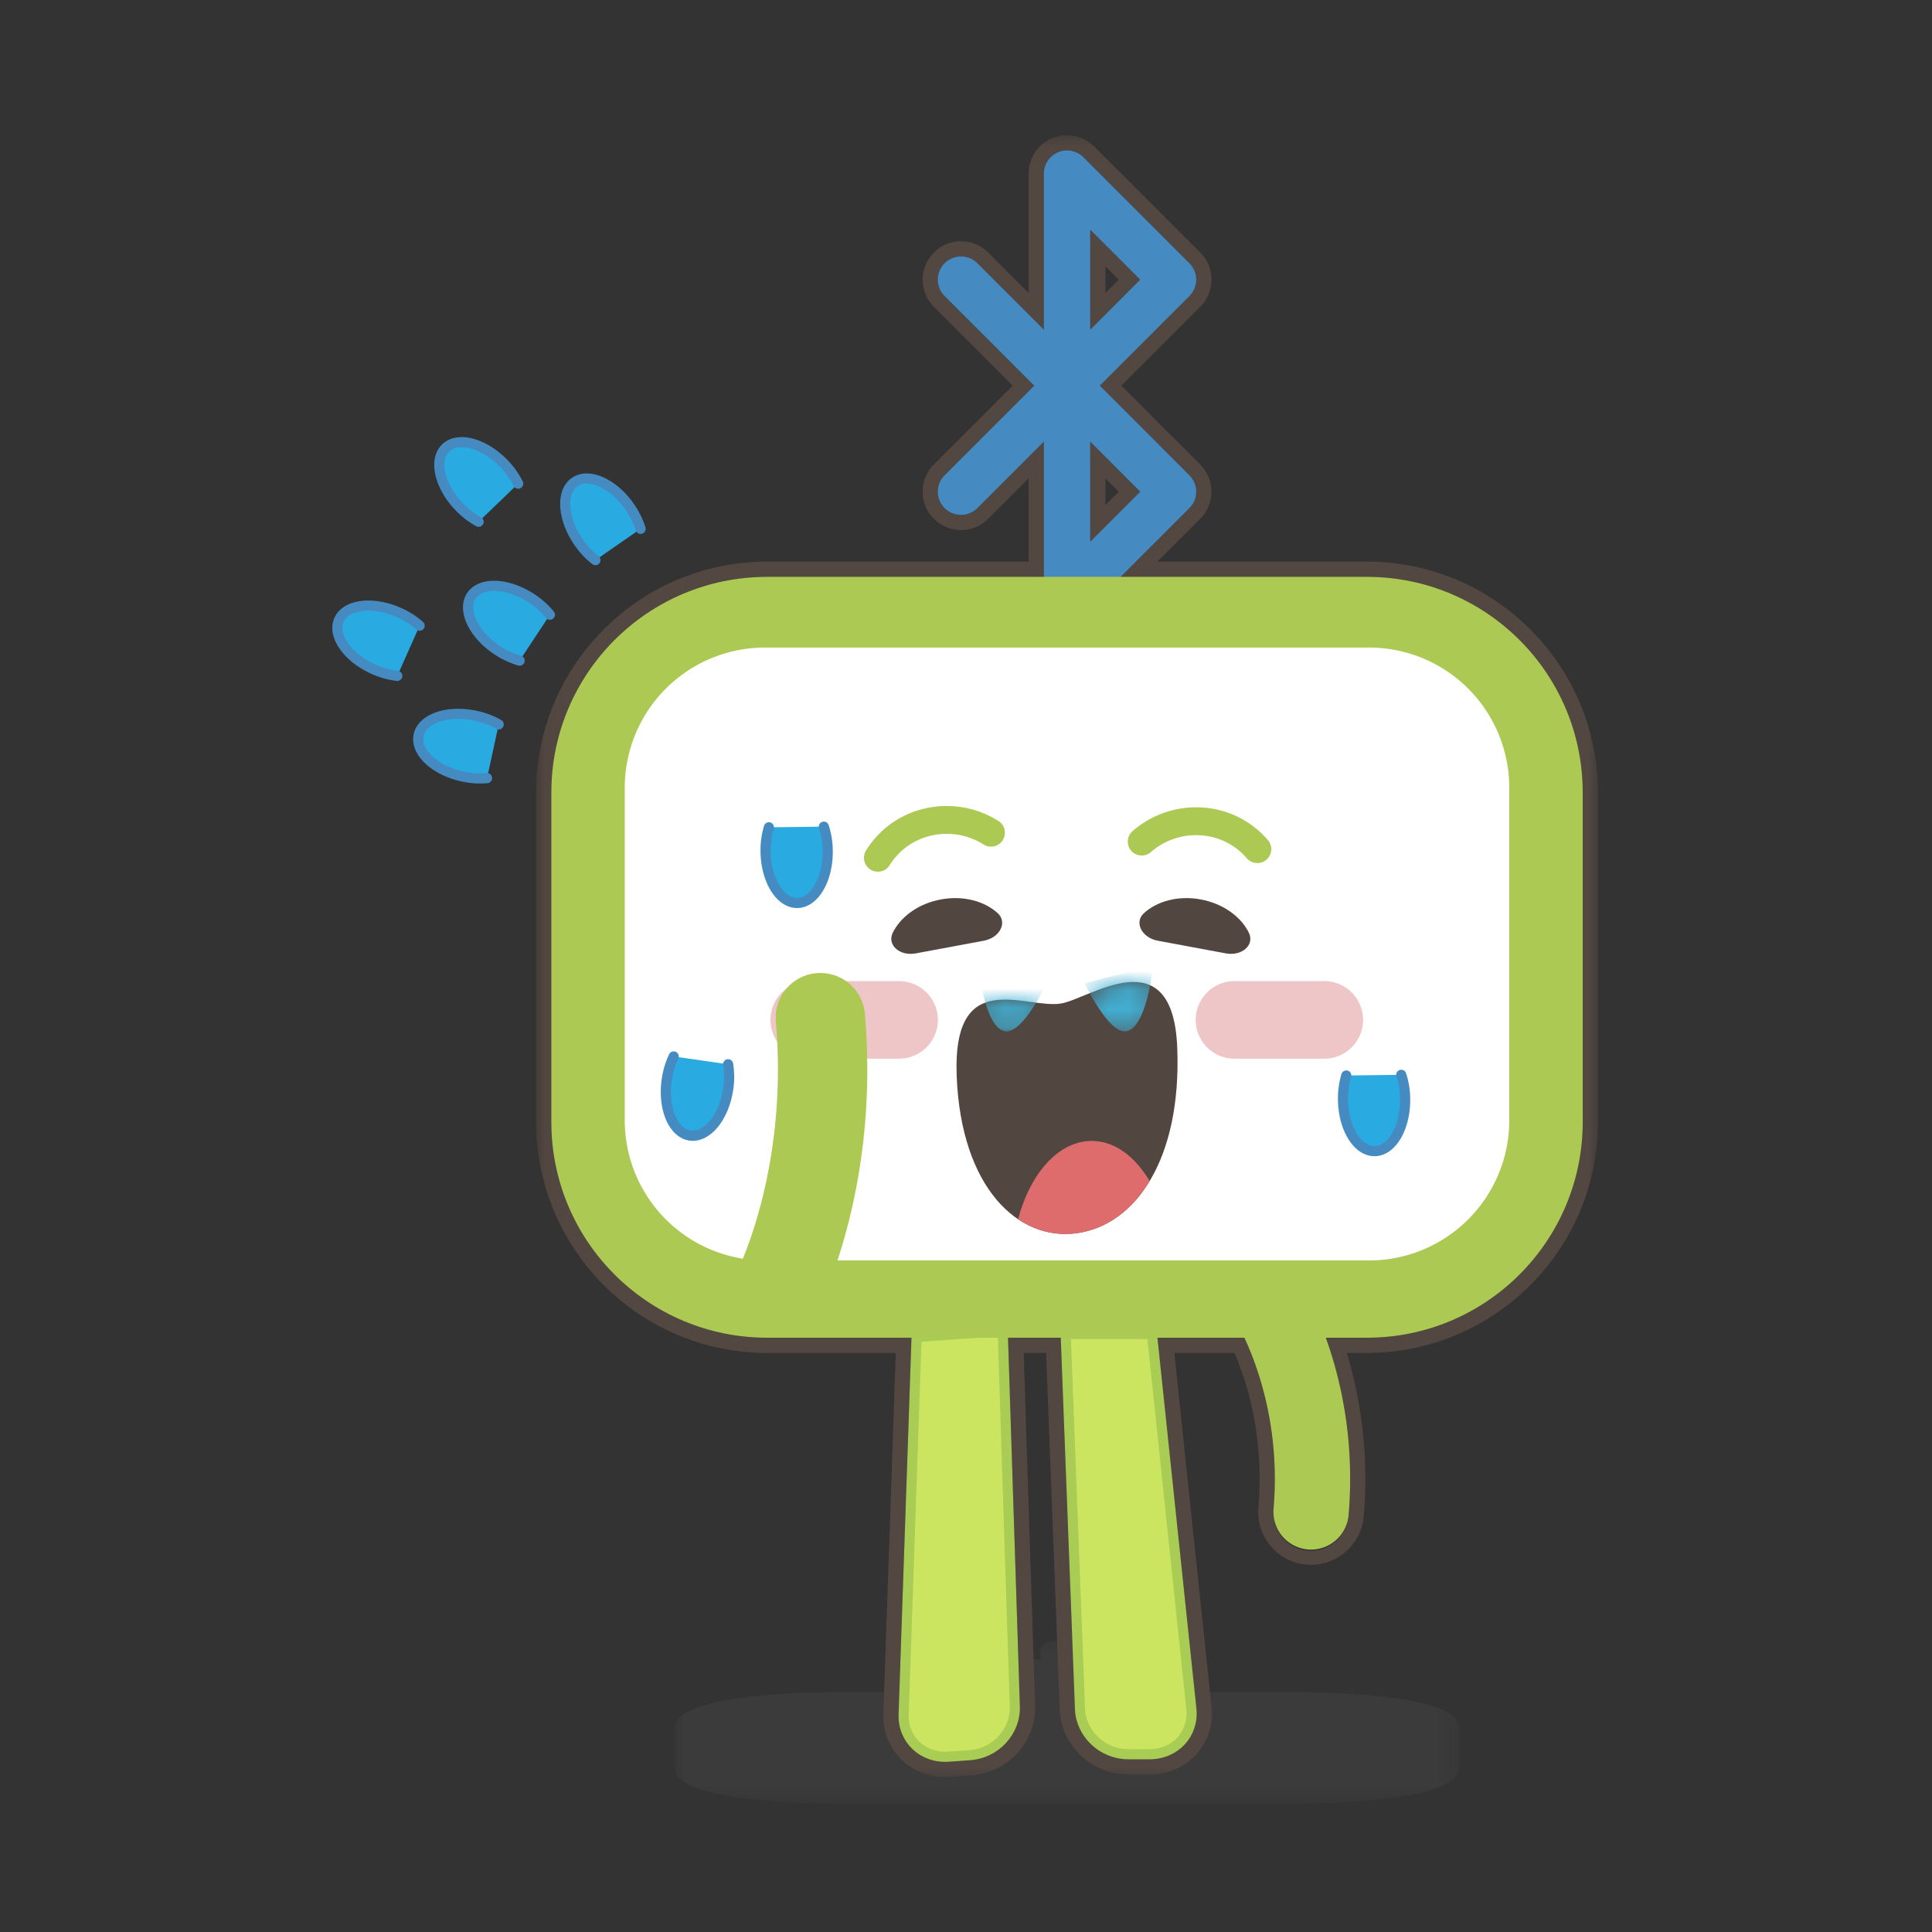 <svg width="100" height="100" viewBox="0 0 100 100" xmlns="http://www.w3.org/2000/svg" xmlns:xlink="http://www.w3.org/1999/xlink"><rect x="0" y="0" width="100" height="100" fill="#333333" stroke="none"/><defs><path id="a" d="M40.635 8.5H.023V.016h40.612V8.5z"/><path id="c" d="M55.009.039H.049v84.98h54.96z"/><path d="M3.789.315a2 2 0 0 0-1.02-.25C1.941.065 1.02.433.246.75v1.873h3.543V.315z" id="e"/><path d="M3.672.294c-.272-.02-.56-.06-.858-.1C1.88.067.873-.06.129.413v1.308h3.543V.294z" id="g"/></defs><g fill="none" fill-rule="evenodd"><g transform="translate(34.9 84.861)"><mask id="b" fill="#fff"><use xlink:href="#a"/></mask><path d="M31.858 2.715h-6.08a.639.639 0 0 0 .002-.054c0-.314-.224-.51-.667-.582l-.538-.09.538-.088c.443-.073.667-.269.667-.582 0-.314-.224-.51-.667-.582L21.038.066a5.108 5.108 0 0 0-1.084-.037c-.325.022-1.002.068-1.002.619v.416L16.964.737a5.156 5.156 0 0 0-1.419 0c-.443.073-.668.268-.668.582 0 .313.225.51.668.582l.538.089-.538.089c-.443.072-.668.268-.668.582l.003.054H8.8c-2.06 0-8.777.133-8.777 1.85V6.65C.023 8.367 6.741 8.5 8.8 8.5h23.058c2.059 0 8.777-.133 8.777-1.85V4.565c0-1.717-6.718-1.85-8.777-1.85" fill-opacity=".3" fill="#4D4D4D" mask="url(#b)"/></g><g transform="translate(27.7 6.961)"><mask id="d" fill="#fff"><use xlink:href="#c"/></mask><path d="M29.517 19.177V17.8l.688.69-.688.688zm0-10.975V6.824l.688.69-.688.688zM27.529.04a1.982 1.982 0 0 0-1.987 1.988v6.176l-2.095-2.095a1.974 1.974 0 0 0-1.405-.582 1.99 1.99 0 0 0-1.405 3.393l4.08 4.08-4.082 4.082a1.99 1.99 0 0 0 1.406 3.393c.53 0 1.03-.207 1.405-.582l2.094-2.095v4.31H12.003C5.41 22.109.049 27.471.049 34.062v17.05c0 6.59 5.362 11.953 11.954 11.953h6.662l-.641 18.682a3.123 3.123 0 0 0 .952 2.385 3.203 3.203 0 0 0 2.238.887c.082 0 .165-.003.249-.009l1.117-.078c1.877-.133 3.355-1.742 3.296-3.589l-.59-18.278h1.161l.706 18.476c.07 1.844 1.657 3.344 3.538 3.344h1.12c.948 0 1.807-.374 2.417-1.052a3.114 3.114 0 0 0 .78-2.441l-1.925-18.327h3.115c.674 1.58 1.544 4.406 1.237 7.998a2.716 2.716 0 0 0 .634 1.995 2.715 2.715 0 0 0 2.094.974c1.407 0 2.603-1.1 2.723-2.503a22.647 22.647 0 0 0-.875-8.464h1.044c6.592 0 11.954-5.362 11.954-11.953v-17.05c0-6.59-5.362-11.953-11.954-11.953H32.206l2.216-2.215a1.99 1.99 0 0 0 0-2.811L30.34 13l4.082-4.082c.375-.375.582-.875.582-1.406 0-.53-.207-1.03-.582-1.405L28.935.621a1.975 1.975 0 0 0-1.406-.582zm1.201 21.037l2.588-2.588-2.588-2.587v5.175zm0-10.975l2.588-2.588-2.588-2.587V10.1zM27.529.825c.312 0 .62.122.85.352l5.486 5.487a1.2 1.2 0 0 1 0 1.699L29.228 13l4.638 4.638a1.2 1.2 0 0 1 0 1.699l-3.558 3.558h12.748c6.168 0 11.167 5 11.167 11.166v17.05c0 6.167-5 11.166-11.167 11.166h-2.132a21.654 21.654 0 0 1 1.18 9.184 1.95 1.95 0 1 1-3.884-.332c.356-4.176-.817-7.374-1.512-8.852H32.21l2.017 19.196a2.34 2.34 0 0 1-.583 1.833c-.46.51-1.11.791-1.833.791h-1.12c-1.463 0-2.697-1.16-2.752-2.587l-.735-19.233h-2.73l.616 19.09c.046 1.43-1.104 2.676-2.565 2.779l-1.118.079c-.065.005-.13.007-.193.007a2.405 2.405 0 0 1-1.692-.668 2.34 2.34 0 0 1-.712-1.791l.669-19.496h-7.476C5.835 62.278.836 57.28.836 51.112v-17.05c0-6.167 5-11.166 11.167-11.166h14.325V15.9l-3.437 3.437a1.198 1.198 0 0 1-1.699 0 1.2 1.2 0 0 1 0-1.699L25.831 13l-4.639-4.638a1.2 1.2 0 1 1 1.699-1.699l3.437 3.437V2.026a1.201 1.201 0 0 1 1.2-1.2z" fill="#534741" mask="url(#d)"/></g><path d="M56.43 11.887v5.176l2.588-2.588-2.588-2.588zm-1.201 9.276a1.2 1.2 0 0 1-1.2-1.201l-.001-10.975a1.201 1.201 0 0 1 2.05-.849l5.487 5.487c.47.47.47 1.23 0 1.7l-5.487 5.486a1.2 1.2 0 0 1-.85.352z" fill="#458AC1"/><path d="M49.742 26.65a1.2 1.2 0 0 1-.85-2.05l4.639-4.638-4.639-4.638a1.2 1.2 0 1 1 1.699-1.699l5.487 5.488a1.2 1.2 0 0 1 0 1.699l-5.487 5.487a1.198 1.198 0 0 1-.85.352" fill="#458AC1"/><path d="M56.43 22.862v5.175l2.588-2.587-2.588-2.588zm-1.201 9.276a1.201 1.201 0 0 1-1.2-1.201l-.001-10.975a1.201 1.201 0 0 1 2.05-.85l5.487 5.488a1.2 1.2 0 0 1 0 1.699l-5.487 5.487a1.2 1.2 0 0 1-.85.352z" fill="#458AC1"/><path d="M58.39 90.798h1.12c1.326 0 2.29-1.061 2.156-2.335l-2.04-19.415h-4.467l.742 19.415c.049 1.274 1.164 2.335 2.49 2.335m-9.303.128l1.119-.08c1.323-.092 2.362-1.23 2.32-2.508l-.626-19.448-4.459.315-.67 19.54c-.044 1.282.993 2.274 2.316 2.18" fill="#CCE561"/><path d="M58.39 90.798h1.12c1.326 0 2.29-1.061 2.156-2.335l-2.04-19.415h-4.467l.742 19.415c.049 1.274 1.164 2.335 2.49 2.335zm-9.302.128l1.119-.08c1.323-.092 2.362-1.23 2.32-2.508l-.626-19.448-4.459.315-.67 19.54c-.044 1.282.993 2.274 2.316 2.18z" stroke="#A9CC54" stroke-width=".524" stroke-linecap="round" stroke-linejoin="round"/><path d="M81.922 58.073v-17.05c0-6.167-5-11.166-11.167-11.166H39.702c-6.167 0-11.166 5-11.166 11.167v17.05c0 6.167 5 11.166 11.166 11.166h31.053c6.168 0 11.167-5 11.167-11.167" fill="#ACC953"/><path d="M70.862 33.517H39.596a7.259 7.259 0 0 0-7.259 7.258v17.208a7.258 7.258 0 0 0 7.259 7.258h31.266a7.258 7.258 0 0 0 7.258-7.258V40.775a7.258 7.258 0 0 0-7.258-7.258" fill="#FFF"/><path d="M68.545 54.798h-4.648a2.008 2.008 0 1 1 0-4.016h4.648a2.008 2.008 0 1 1 0 4.016m-22.009 0h-4.648a2.008 2.008 0 0 1 0-4.016h4.648a2.008 2.008 0 0 1 0 4.016" fill="#EEC6C7"/><path d="M45.547 45.11a.72.72 0 0 1-.72-1.093 4.848 4.848 0 0 1 3.046-2.17 5.003 5.003 0 0 1 3.803.645.72.72 0 1 1-.765 1.221 3.564 3.564 0 0 0-2.713-.462 3.416 3.416 0 0 0-2.148 1.528.72.72 0 0 1-.503.332" fill="#ACC953"/><path d="M50.918 48.693c.834-.155 1.244-.95.723-1.428-.684-.625-1.787-.926-2.943-.71-1.158.214-2.078.89-2.488 1.72-.312.633.354 1.226 1.187 1.072l3.52-.654zm9.014 0c-.834-.155-1.244-.95-.723-1.428.685-.625 1.787-.926 2.943-.71 1.158.214 2.078.89 2.488 1.72.312.633-.354 1.226-1.187 1.072l-3.52-.654z" fill="#514740"/><path d="M65.08 44.673a.72.72 0 0 0 .546-1.19 4.847 4.847 0 0 0-3.34-1.683 5.006 5.006 0 0 0-3.662 1.215.72.72 0 0 0 .942 1.091 3.564 3.564 0 0 1 2.611-.868 3.414 3.414 0 0 1 2.356 1.184.72.72 0 0 0 .547.25" fill="#ACC953"/><path d="M60.934 54.224c.232 5.752-2.14 9.181-5.191 9.604-3.051.423-5.993-2.36-6.225-8.111-.232-5.752 3.548-3.483 5.39-3.774 1.463-.231 5.795-3.47 6.026 2.281" fill="#514740"/><path d="M56.507 59.054c-1.71 0-3.177 1.667-3.809 4.045.929.625 1.979.878 3.045.73 1.492-.207 2.82-1.137 3.761-2.701-.754-1.275-1.816-2.074-2.997-2.074" fill="#DE6C6D"/><g transform="translate(55.9 50.761)"><mask id="f" fill="#fff"><use xlink:href="#e"/></mask><path d="M3.789-.786s-.327 3.28-1.417 3.405C1.452 2.726.246.131.246.131l3.543-.917z" fill="#42AED2" mask="url(#f)"/></g><g transform="translate(50.5 51.661)"><mask id="h" fill="#fff"><use xlink:href="#g"/></mask><path d="M.129-1.686s.326 3.28 1.417 3.405c.92.107 2.126-2.488 2.126-2.488L.129-1.686z" fill="#42AED2" mask="url(#h)"/></g><path d="M67.863 80.206a1.95 1.95 0 0 0 1.94-1.783c.615-7.197-2.47-12.008-2.602-12.209a1.949 1.949 0 0 0-3.267 2.126c.05.08 2.477 3.985 1.985 9.751a1.949 1.949 0 0 0 1.944 2.115M42.43 50.362a2.312 2.312 0 0 0-2.272 2.513c.668 7.69-1.995 12.918-2.022 12.97a2.316 2.316 0 0 0 .975 3.118 2.308 2.308 0 0 0 3.116-.96c.136-.257 3.33-6.407 2.539-15.53a2.313 2.313 0 0 0-2.336-2.111" fill="#ACC953"/><path d="M34.871 54.682a4.16 4.16 0 0 0-.362 1.212c-.21 1.466.332 2.756 1.212 2.883.88.126 1.763-.96 1.973-2.426a4.162 4.162 0 0 0-.007-1.265" fill="#29ABE2"/><path d="M34.871 54.682a4.16 4.16 0 0 0-.362 1.212c-.21 1.466.332 2.756 1.212 2.883.88.126 1.763-.96 1.973-2.426a4.162 4.162 0 0 0-.007-1.265" stroke="#458AC1" stroke-width=".524" stroke-linecap="round" stroke-linejoin="round"/><path d="M39.798 42.821a4.144 4.144 0 0 0-.172 1.254c.018 1.48.753 2.672 1.641 2.662.888-.011 1.594-1.22 1.576-2.7a4.142 4.142 0 0 0-.201-1.25" fill="#29ABE2"/><path d="M39.798 42.821a4.144 4.144 0 0 0-.172 1.254c.018 1.48.753 2.672 1.641 2.662.888-.011 1.594-1.22 1.576-2.7a4.142 4.142 0 0 0-.201-1.25" stroke="#458AC1" stroke-width=".524" stroke-linecap="round" stroke-linejoin="round"/><path d="M69.684 55.668a4.144 4.144 0 0 0-.17 1.253c.017 1.48.752 2.672 1.64 2.662.888-.01 1.594-1.22 1.576-2.7a4.15 4.15 0 0 0-.201-1.25" fill="#29ABE2"/><path d="M69.684 55.668a4.144 4.144 0 0 0-.17 1.253c.017 1.48.752 2.672 1.64 2.662.888-.01 1.594-1.22 1.576-2.7a4.15 4.15 0 0 0-.201-1.25" stroke="#458AC1" stroke-width=".524" stroke-linecap="round" stroke-linejoin="round"/><path d="M33.158 27.372a4.156 4.156 0 0 0-.56-1.134c-.843-1.217-2.119-1.793-2.85-1.287-.73.506-.637 1.903.206 3.12.258.372.556.683.866.922" fill="#29ABE2"/><path d="M33.158 27.372a4.156 4.156 0 0 0-.56-1.134c-.843-1.217-2.119-1.793-2.85-1.287-.73.506-.637 1.903.206 3.12.258.372.556.683.866.922" stroke="#458AC1" stroke-width=".524" stroke-linecap="round" stroke-linejoin="round"/><path d="M26.822 25.033a4.152 4.152 0 0 0-.733-1.03c-1.027-1.067-2.379-1.433-3.019-.817-.64.616-.327 1.98.7 3.048.314.325.658.585 1.003.772" fill="#29ABE2"/><path d="M26.822 25.033a4.152 4.152 0 0 0-.733-1.03c-1.027-1.067-2.379-1.433-3.019-.817-.64.616-.327 1.98.7 3.048.314.325.658.585 1.003.772" stroke="#458AC1" stroke-width=".524" stroke-linecap="round" stroke-linejoin="round"/><path d="M21.72 32.384a4.154 4.154 0 0 0-1.068-.678c-1.353-.602-2.743-.432-3.104.38-.36.812.444 1.958 1.797 2.56.413.183.83.294 1.219.338" fill="#29ABE2"/><path d="M21.72 32.384a4.154 4.154 0 0 0-1.068-.678c-1.353-.602-2.743-.432-3.104.38-.36.812.444 1.958 1.797 2.56.413.183.83.294 1.219.338" stroke="#458AC1" stroke-width=".524" stroke-linecap="round" stroke-linejoin="round"/><path d="M28.462 31.819a4.16 4.16 0 0 0-.942-.844c-1.237-.815-2.635-.875-3.124-.133-.49.742.117 2.004 1.353 2.82.378.248.77.425 1.148.532" fill="#29ABE2"/><path d="M28.462 31.819a4.16 4.16 0 0 0-.942-.844c-1.237-.815-2.635-.875-3.124-.133-.49.742.117 2.004 1.353 2.82.378.248.77.425 1.148.532" stroke="#458AC1" stroke-width=".524" stroke-linecap="round" stroke-linejoin="round"/><path d="M25.812 37.495a4.16 4.16 0 0 0-1.184-.447c-1.447-.313-2.773.137-2.96 1.006-.188.868.833 1.826 2.28 2.139.442.095.872.119 1.262.082" fill="#29ABE2"/><path d="M25.812 37.495a4.16 4.16 0 0 0-1.184-.447c-1.447-.313-2.773.137-2.96 1.006-.188.868.833 1.826 2.28 2.139.442.095.872.119 1.262.082" stroke="#458AC1" stroke-width=".524" stroke-linecap="round" stroke-linejoin="round"/></g></svg>